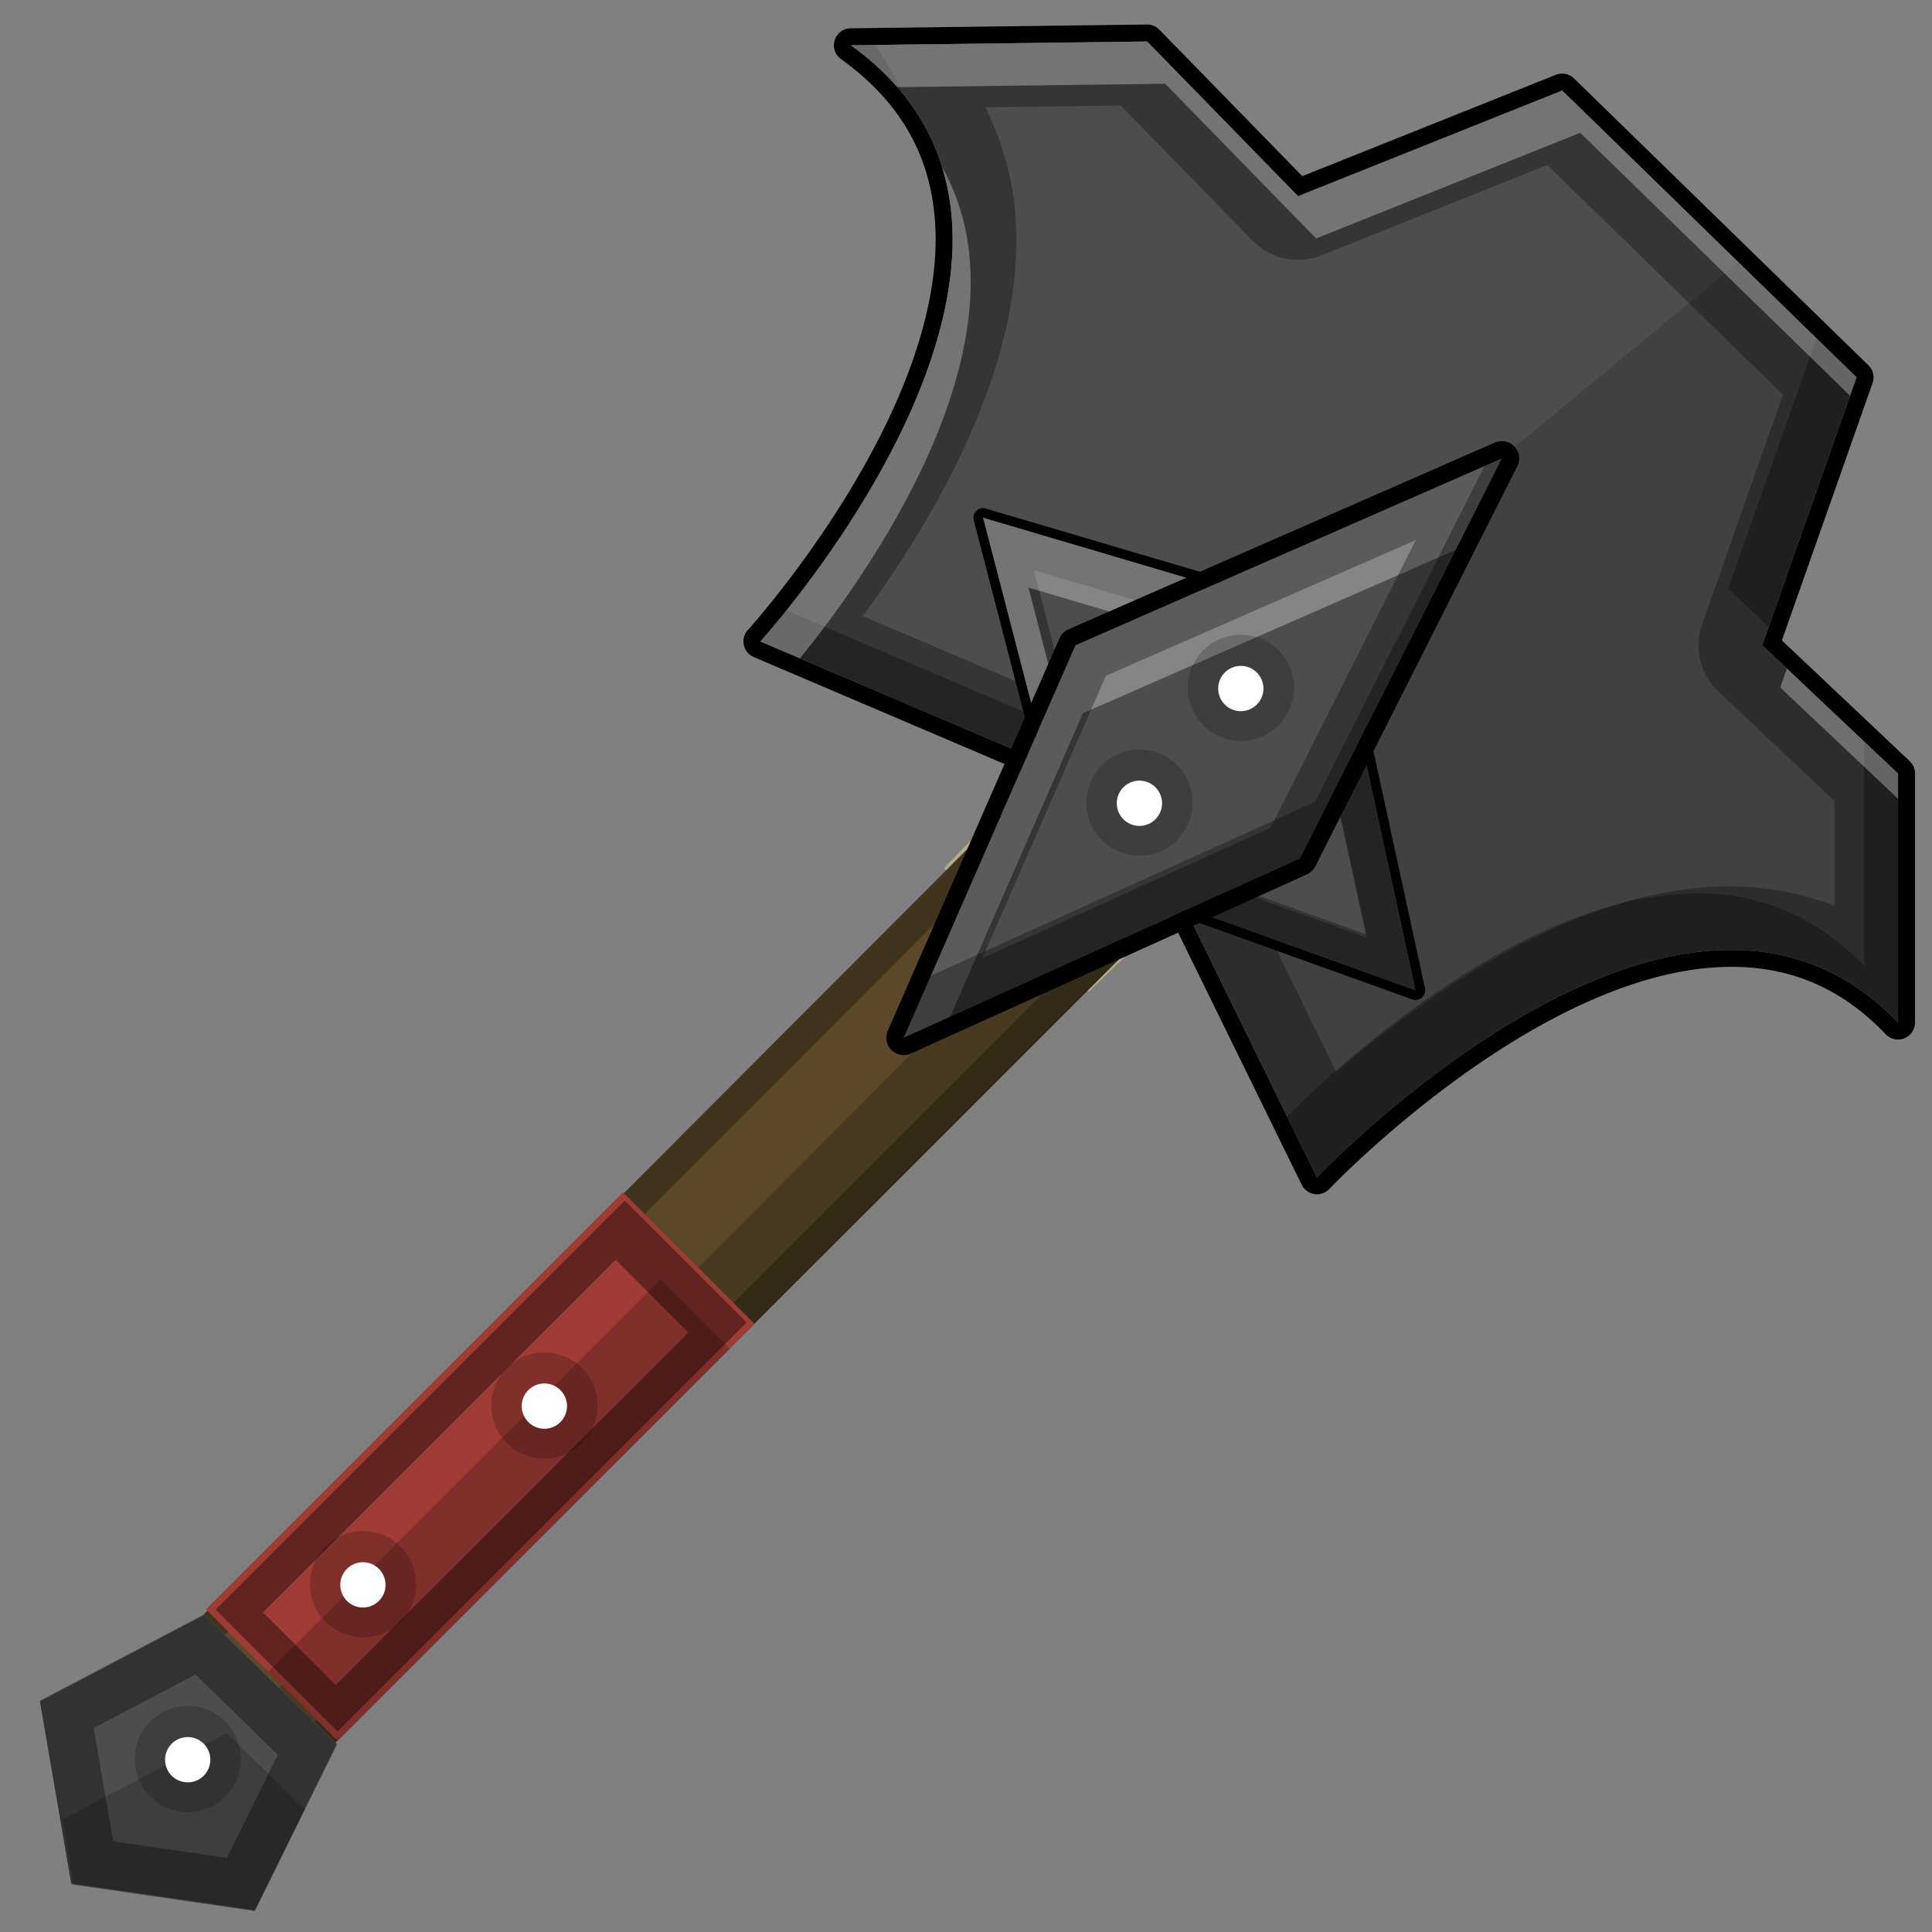 <?xml version="1.0" encoding="UTF-8" standalone="no"?>
<!-- Created with Inkscape (http://www.inkscape.org/) -->

<svg
   xmlns:dc="http://purl.org/dc/elements/1.1/"
   xmlns:cc="http://creativecommons.org/ns#"
   xmlns:rdf="http://www.w3.org/1999/02/22-rdf-syntax-ns#"
   xmlns:svg="http://www.w3.org/2000/svg"
   xmlns="http://www.w3.org/2000/svg"
   xmlns:sodipodi="http://sodipodi.sourceforge.net/DTD/sodipodi-0.dtd"
   xmlns:inkscape="http://www.inkscape.org/namespaces/inkscape"
   width="512"
   height="512"
   id="svg2"
   version="1.1"
   inkscape:version="0.48.4 r9939"
   sodipodi:docname="SteelPaxel.svg">
  <rect width="100%" height="100%" fill="#808080" stroke="none"/>
  <defs
     id="defs4" />
  <sodipodi:namedview
     id="base"
     pagecolor="#ffffff"
     bordercolor="#666666"
     borderopacity="1.0"
     inkscape:pageopacity="0.0"
     inkscape:pageshadow="2"
     inkscape:zoom="1"
     inkscape:cx="365.95339"
     inkscape:cy="276.66644"
     inkscape:document-units="px"
     inkscape:current-layer="layer1"
     showgrid="false"
     fit-margin-top="0"
     fit-margin-left="0"
     fit-margin-right="0"
     fit-margin-bottom="0"
     inkscape:window-width="1301"
     inkscape:window-height="744"
     inkscape:window-x="65"
     inkscape:window-y="24"
     inkscape:window-maximized="1">
    <inkscape:grid
       type="xygrid"
       id="grid3096"
       empspacing="8"
       visible="true"
       enabled="true"
       snapvisiblegridlinesonly="true" />
  </sodipodi:namedview>
  <g
     inkscape:label="Layer 1"
     inkscape:groupmode="layer"
     id="layer1"
     transform="translate(-236,-121.505)">
    <path
       style="fill:#000000;fill-opacity:1;stroke:none"
       d="M 303.938 6.5 L 225.438 7.5 A 4.5 4.5 0 0 0 222.875 15.656 C 240.011 27.997 246.742 42.859 247.812 59 C 248.883 75.141 243.901 92.609 236.562 108.688 C 221.885 140.844 198.188 166.969 198.188 166.969 A 4.5 4.5 0 0 0 199.75 174.125 L 296.688 215.469 L 344.969 313.969 A 4.5 4.5 0 0 0 352.281 315.094 C 352.281 315.094 375.996 290.118 406.531 272.719 C 421.799 264.019 438.707 257.288 454.812 256.344 C 470.918 255.399 486.156 259.862 499.75 274.094 A 4.5 4.5 0 0 0 507.5 271 L 507.5 205 A 4.5 4.5 0 0 0 506.094 201.719 L 472.219 169.719 L 496.25 101.5 A 4.5 4.5 0 0 0 495.125 96.781 L 417.125 20.781 A 4.5 4.5 0 0 0 412.344 19.812 L 345.125 46.688 L 307.219 7.844 A 4.5 4.5 0 0 0 303.938 6.5 z M 304 11 L 344 52 L 414 24 L 492 100 L 467 171 L 503 205 L 503 271 C 445.166 210.452 349 312 349 312 L 300 212 L 201.5 170 C 201.5 170 297.925 64.157 225.5 12 L 304 11 z "
       transform="translate(236,121.505)"
       id="path3051" />
    <path
       style="fill:#d3cec0;fill-opacity:1;stroke:#b4ad87;stroke-width:5;stroke-linecap:butt;stroke-linejoin:miter;stroke-miterlimit:4;stroke-opacity:1;stroke-dasharray:none"
       d="m 503.768,336.937 35.861,29.294 -15.246,14.741 -34.598,-29.547 z"
       id="path4036-2"
       inkscape:connector-curvature="0"
       sodipodi:nodetypes="ccccc" />
    <g
       id="g4000"
       transform="translate(-28,0)">
      <path
         sodipodi:nodetypes="ccccc"
         transform="translate(236,121.505)"
         inkscape:connector-curvature="0"
         id="path3034"
         d="M 378.571,130.572 60.714,449.143 95.383,483.342 412.815,165.982 z"
         style="fill:#5a4829;fill-opacity:1;stroke:none" />
      <path
         id="path3034-6"
         transform="translate(236,121.505)"
         d="M 378.563,130.563 60.719,449.156 95.375,483.344 412.813,165.969 z m -0.094,11.187 23.312,24.156 L 95.312,472.281 71.844,449.125 z"
         style="fill:#000000;fill-opacity:0.275;stroke:none"
         inkscape:connector-curvature="0"
         sodipodi:nodetypes="cccccccccc" />
      <path
         id="path3034-2"
         transform="translate(236,121.505)"
         d="M 397.75,150.781 80.531,468.719 95.375,483.344 412.625,166.156 z"
         style="fill:#000000;fill-opacity:0.196;stroke:none"
         inkscape:connector-curvature="0"
         sodipodi:nodetypes="ccccc" />
    </g>
    <rect
       style="color:#000000;fill:#a03b35;fill-opacity:1;fill-rule:nonzero;stroke:none;stroke-width:3.662;marker:none;visibility:visible;display:inline;overflow:visible;enable-background:accumulate"
       id="rect3879-0"
       width="156.291"
       height="49.279"
       x="-182.032"
       y="593.046"
       transform="matrix(0.707,-0.707,0.707,0.707,0,0)" />
    <path
       style="color:#000000;fill:#000000;fill-opacity:0.392;fill-rule:nonzero;stroke:none;stroke-width:3.662;marker:none;visibility:visible;display:inline;overflow:visible;enable-background:accumulate"
       d="M 401.547,439.664 293.146,548.065 325.463,580.383 433.865,471.982 401.547,439.664 z m -2.406,15.681 19.275,19.275 -93.445,93.416 -19.275,-19.246 93.445,-93.445 z"
       id="rect3879-0-0"
       inkscape:connector-curvature="0" />
    <path
       style="color:#000000;fill:#000000;fill-opacity:0.196;fill-rule:nonzero;stroke:none;stroke-width:3.662;marker:none;visibility:visible;display:inline;overflow:visible;enable-background:accumulate"
       d="M 411.052,460.537 307.083,564.506 325.49,582.912 429.458,478.943 411.052,460.537 z"
       id="rect3879-0-3"
       inkscape:connector-curvature="0" />
    <g
       style="stroke:none"
       id="g3842"
       transform="translate(225.034,-49.763)">
      <path
         inkscape:transform-center-y="-0.87702664"
         inkscape:transform-center-x="1.1317962"
         transform="matrix(0.915,0,0,0.915,-16.316,231.378)"
         d="m 88.893,401.893 38.455,37.48 -23.762,48.155 -53.141,-7.719 -9.08,-52.925 z"
         inkscape:randomized="0"
         inkscape:rounded="0"
         inkscape:flatsided="true"
         sodipodi:arg2="-0.79823514"
         sodipodi:arg1="-1.4265537"
         sodipodi:r2="39.67952"
         sodipodi:r1="45.678699"
         sodipodi:cy="447.09769"
         sodipodi:cx="82.327431"
         sodipodi:sides="5"
         id="path2997-8"
         style="color:#000000;fill:#4d4d4d;fill-opacity:1;fill-rule:nonzero;stroke:none;stroke-width:4;marker:none;visibility:visible;display:inline;overflow:visible;enable-background:accumulate"
         sodipodi:type="star" />
      <path
         id="path2997-8-46"
         d="m 65.065,599.308 -43.514,22.887 8.325,48.434 48.635,7.066 21.771,-44.086 -35.217,-34.302 z m -2.289,15.735 21.828,21.256 -13.475,27.321 -30.182,-4.377 -5.15,-30.039 26.978,-14.161 z"
         style="color:#000000;fill:#000000;fill-opacity:0.357;fill-rule:nonzero;stroke:none;stroke-width:4;marker:none;visibility:visible;display:inline;overflow:visible;enable-background:accumulate"
         inkscape:connector-curvature="0" />
      <path
         style="color:#000000;fill:#000000;fill-opacity:0.196;fill-rule:nonzero;stroke:none;stroke-width:4;marker:none;visibility:visible;display:inline;overflow:visible;enable-background:accumulate"
         d="m 71.049,630.55 -43.5,22.875 2.969,17.312 48,6.969 13.281,-26.938 -20.75,-20.219 z"
         id="path2997-8-7"
         inkscape:connector-curvature="0" />
    </g>
    <path
       sodipodi:type="arc"
       style="color:#000000;fill:#000000;fill-opacity:0.196;fill-rule:nonzero;stroke:none;stroke-width:4;marker:none;visibility:visible;display:inline;overflow:visible;enable-background:accumulate"
       id="path3849"
       sodipodi:cx="88.072678"
       sodipodi:cy="442.48889"
       sodipodi:rx="16.351845"
       sodipodi:ry="16.351845"
       d="m 104.425,442.489 c 0,9.031 -7.321,16.352 -16.352,16.352 -9.031,0 -16.352,-7.321 -16.352,-16.352 0,-9.031 7.321,-16.352 16.352,-16.352 9.031,0 16.352,7.321 16.352,16.352 z"
       transform="matrix(0.861,0,0,0.861,209.932,206.692)" />
    <path
       sodipodi:type="arc"
       style="color:#000000;fill:#ffffff;fill-opacity:1;fill-rule:nonzero;stroke:none;stroke-width:4;marker:none;visibility:visible;display:inline;overflow:visible;enable-background:accumulate"
       id="path3847"
       sodipodi:cx="85.535713"
       sodipodi:cy="442.55804"
       sodipodi:rx="6.0714288"
       sodipodi:ry="6.09375"
       d="m 91.607,442.558 c 0,3.365 -2.718,6.094 -6.071,6.094 -3.353,0 -6.071,-2.728 -6.071,-6.094 0,-3.365 2.718,-6.094 6.071,-6.094 3.353,0 6.071,2.728 6.071,6.094 z"
       transform="matrix(0.988,0,0,0.985,201.234,151.927)" />
    <path
       sodipodi:type="arc"
       style="color:#000000;fill:#000000;fill-opacity:0.196;fill-rule:nonzero;stroke:none;stroke-width:4;marker:none;visibility:visible;display:inline;overflow:visible;enable-background:accumulate"
       id="path3849-7"
       sodipodi:cx="88.072678"
       sodipodi:cy="442.48889"
       sodipodi:rx="16.351845"
       sodipodi:ry="16.351845"
       d="m 104.425,442.489 c 0,9.031 -7.321,16.352 -16.352,16.352 -9.031,0 -16.352,-7.321 -16.352,-16.352 0,-9.031 7.321,-16.352 16.352,-16.352 9.031,0 16.352,7.321 16.352,16.352 z"
       transform="matrix(0.861,0,0,0.861,256.368,160.356)" />
    <path
       sodipodi:type="arc"
       style="color:#000000;fill:#ffffff;fill-opacity:1;fill-rule:nonzero;stroke:none;stroke-width:4;marker:none;visibility:visible;display:inline;overflow:visible;enable-background:accumulate"
       id="path3847-1"
       sodipodi:cx="85.535713"
       sodipodi:cy="442.55804"
       sodipodi:rx="6.0714288"
       sodipodi:ry="6.09375"
       d="m 91.607,442.558 c 0,3.365 -2.718,6.094 -6.071,6.094 -3.353,0 -6.071,-2.728 -6.071,-6.094 0,-3.365 2.718,-6.094 6.071,-6.094 3.353,0 6.071,2.728 6.071,6.094 z"
       transform="matrix(0.988,0,0,0.985,247.669,105.592)" />
    <path
       sodipodi:type="arc"
       style="color:#000000;fill:#000000;fill-opacity:0.196;fill-rule:nonzero;stroke:none;stroke-width:4;marker:none;visibility:visible;display:inline;overflow:visible;enable-background:accumulate"
       id="path3849-77"
       sodipodi:cx="88.072678"
       sodipodi:cy="442.48889"
       sodipodi:rx="16.351845"
       sodipodi:ry="16.351845"
       d="m 104.425,442.489 c 0,9.031 -7.321,16.352 -16.352,16.352 -9.031,0 -16.352,-7.321 -16.352,-16.352 0,-9.031 7.321,-16.352 16.352,-16.352 9.031,0 16.352,7.321 16.352,16.352 z"
       transform="matrix(0.861,0,0,0.861,304.451,112.98)" />
    <path
       sodipodi:type="arc"
       style="color:#000000;fill:#ffffff;fill-opacity:1;fill-rule:nonzero;stroke:none;stroke-width:4;marker:none;visibility:visible;display:inline;overflow:visible;enable-background:accumulate"
       id="path3847-6"
       sodipodi:cx="85.535713"
       sodipodi:cy="442.55804"
       sodipodi:rx="6.0714288"
       sodipodi:ry="6.09375"
       d="m 91.607,442.558 c 0,3.365 -2.718,6.094 -6.071,6.094 -3.353,0 -6.071,-2.728 -6.071,-6.094 0,-3.365 2.718,-6.094 6.071,-6.094 3.353,0 6.071,2.728 6.071,6.094 z"
       transform="matrix(0.988,0,0,0.985,295.753,58.215)" />
    <path
       sodipodi:nodetypes="cccccccccccc"
       inkscape:connector-curvature="0"
       id="path3049"
       d="m 437.5,291.505 98.5,42 49,100 c 0,0 96.166,-101.548 154,-41 l 0,-66 -36,-34 25,-71 -78,-76 -70,28 -40,-41 -78.5,1 c 72.425,52.157 -24,158 -24,158 z"
       style="fill:#4d4d4d;fill-opacity:1;stroke:none" />
    <path
       style="fill:#000000;fill-opacity:0.314;stroke:none"
       d="M 304 11 L 225.5 12 C 297.925 64.157 201.5 170 201.5 170 L 300 212 L 349 312 C 349 312 445.166 210.452 503 271 L 503 205 L 467 171 L 492 100 L 414 24 L 344 52 L 304 11 z M 297 27.969 L 331.938 63.781 A 16.866 16.866 0 0 0 350.25 67.656 L 410.062 43.719 L 472.5 104.594 L 451.094 165.406 A 16.866 16.866 0 0 0 455.406 183.25 L 486.125 212.25 L 486.125 240 C 475.404 235.938 464.26 234.404 453.562 235.031 C 432.504 236.266 412.982 244.462 395.969 254.156 C 379.214 263.703 364.64 275.019 354.125 284.094 L 315.156 204.594 A 16.866 16.866 0 0 0 306.625 196.5 L 228.625 163.25 C 237.115 151.788 247.694 135.761 256 117.562 C 264.231 99.529 270.548 79.004 269.125 57.562 C 268.475 47.758 265.804 37.852 261.125 28.438 L 297 27.969 z "
       transform="translate(236,121.505)"
       id="path3049-37" />
    <path
       inkscape:connector-curvature="0"
       id="path3062"
       d="m 696.719,191.005 -168.625,139.125 7.906,3.375 49,100 c 0,0 96.166,-101.548 154,-41 l 0,-66 -36,-34 25,-71 -31.281,-30.5 z"
       style="fill:#000000;fill-opacity:0.157;stroke:none" />
    <path
       style="fill:#000000;fill-opacity:1;stroke:none"
       d="M 260.281 134.656 A 2.588 2.588 0 0 0 258.062 137.906 L 282.094 230.531 A 2.588 2.588 0 0 0 283.719 232.312 L 374.219 264.844 A 2.588 2.588 0 0 0 377.625 261.844 L 356.406 164.25 A 2.588 2.588 0 0 0 354.594 162.344 L 261.281 134.781 A 2.588 2.588 0 0 0 260.531 134.656 A 2.588 2.588 0 0 0 260.281 134.656 z M 260.562 137.219 L 353.875 164.812 L 375.094 262.406 L 284.594 229.875 L 260.562 137.219 z "
       transform="translate(236,121.505)"
       id="path3934" />
    <path
       inkscape:connector-curvature="0"
       id="path3049-2"
       d="m 467.875,133.411 -6.375,0.094 c 5.389,3.881 9.84,8.059 13.469,12.469 -1.769,-4.329 -4.11,-8.539 -7.094,-12.562 z m 249.5,77.719 -23.375,66.375 10.719,10.125 23.281,-66.125 -10.625,-10.375 z m -272.969,72.156 c -4.162,5.187 -6.906,8.219 -6.906,8.219 l 96.406,41.125 L 527,318.505 444.406,283.286 z M 730,318.005 l 0,59.5 c -54.219,-56.763 -142.129,28.94 -152.906,39.875 L 585,433.505 c 0,0 96.166,-101.548 154,-41 l 0,-66 -9,-8.5 z"
       style="fill:#000000;fill-opacity:0.314;stroke:none" />
    <path
       style="fill:#4d4d4d;fill-opacity:1;stroke:none;stroke-width:4;stroke-linecap:butt;stroke-linejoin:miter;stroke-miterlimit:4;stroke-opacity:1;stroke-dasharray:none"
       d="m 496.549,258.738 93.338,27.577 21.213,97.581 -90.51,-32.527 z"
       id="path4007"
       inkscape:connector-curvature="0"
       sodipodi:nodetypes="ccccc" />
    <path
       style="fill:#000000;fill-opacity:0.314;stroke:none"
       d="M 260.562 137.219 L 284.594 229.875 L 375.094 262.406 L 353.875 164.812 L 260.562 137.219 z M 274 151.125 L 345.781 172.344 L 362.156 247.656 L 292.562 222.656 L 274 151.125 z "
       transform="translate(236,121.505)"
       id="path4007-2" />
    <path
       style="fill:#000000;fill-opacity:0.314;stroke:none;stroke-width:4;stroke-linecap:butt;stroke-linejoin:miter;stroke-miterlimit:4;stroke-opacity:0.671;stroke-dasharray:none"
       d="M 343.25 161.656 L 362.094 248.406 L 281.938 219.594 L 284.594 229.875 L 375.094 262.406 L 353.875 164.812 L 343.25 161.656 z "
       transform="translate(236,121.505)"
       id="path4007-5" />
    <path
       style="fill:#ffffff;fill-opacity:0.314;stroke:none;stroke-width:4;stroke-linecap:butt;stroke-linejoin:miter;stroke-miterlimit:4;stroke-opacity:1;stroke-dasharray:none"
       d="M 260.562 137.219 L 284.594 229.875 L 292.531 232.719 L 272.562 155.719 L 357.344 180.781 L 353.875 164.812 L 260.562 137.219 z "
       transform="translate(236,121.505)"
       id="path4007-0" />
    <path
       style="fill:#4d4d4d;fill-opacity:1;stroke:none;stroke-width:4;stroke-linecap:butt;stroke-linejoin:miter;stroke-miterlimit:4;stroke-opacity:1;stroke-dasharray:none"
       d="m 475.5,396.505 45.5,-104 113,-49.5 -53.5,106 z"
       id="path3910-3"
       inkscape:connector-curvature="0" />
    <path
       style="fill:#ffffff;fill-opacity:0.314;stroke:none;stroke-width:4;stroke-linecap:butt;stroke-linejoin:miter;stroke-miterlimit:4;stroke-opacity:1;stroke-dasharray:none"
       d="M 398 121.5 L 285 171 L 239.5 275 L 251.812 269.438 L 287 189 L 385.781 145.719 L 398 121.5 z "
       id="path3910"
       transform="translate(236,121.505)" />
    <path
       style="fill:#000000;fill-opacity:0.314;stroke:none;stroke-width:4;stroke-linecap:butt;stroke-linejoin:miter;stroke-miterlimit:4;stroke-opacity:1;stroke-dasharray:none"
       d="M 398 121.5 L 393.406 123.5 L 348.5 212.5 L 246.688 258.562 L 239.5 275 L 344.5 227.5 L 398 121.5 z "
       id="path3910-4"
       transform="translate(236,121.505)" />
    <path
       transform="matrix(0.861,0,0,0.861,462.146,-46.775)"
       d="m 104.425,442.489 c 0,9.031 -7.321,16.352 -16.352,16.352 -9.031,0 -16.352,-7.321 -16.352,-16.352 0,-9.031 7.321,-16.352 16.352,-16.352 9.031,0 16.352,7.321 16.352,16.352 z"
       sodipodi:ry="16.351845"
       sodipodi:rx="16.351845"
       sodipodi:cy="442.48889"
       sodipodi:cx="88.072678"
       id="path3849-7-9"
       style="color:#000000;fill:#000000;fill-opacity:0.196;fill-rule:nonzero;stroke:none;stroke-width:4;marker:none;visibility:visible;display:inline;overflow:visible;enable-background:accumulate"
       sodipodi:type="arc" />
    <path
       transform="matrix(0.988,0,0,0.985,453.448,-101.54)"
       d="m 91.607,442.558 c 0,3.365 -2.718,6.094 -6.071,6.094 -3.353,0 -6.071,-2.728 -6.071,-6.094 0,-3.365 2.718,-6.094 6.071,-6.094 3.353,0 6.071,2.728 6.071,6.094 z"
       sodipodi:ry="6.09375"
       sodipodi:rx="6.0714288"
       sodipodi:cy="442.55804"
       sodipodi:cx="85.535713"
       id="path3847-1-1"
       style="color:#000000;fill:#ffffff;fill-opacity:1;fill-rule:nonzero;stroke:none;stroke-width:4;marker:none;visibility:visible;display:inline;overflow:visible;enable-background:accumulate"
       sodipodi:type="arc" />
    <path
       transform="matrix(0.861,0,0,0.861,489.016,-77.181)"
       d="m 104.425,442.489 c 0,9.031 -7.321,16.352 -16.352,16.352 -9.031,0 -16.352,-7.321 -16.352,-16.352 0,-9.031 7.321,-16.352 16.352,-16.352 9.031,0 16.352,7.321 16.352,16.352 z"
       sodipodi:ry="16.351845"
       sodipodi:rx="16.351845"
       sodipodi:cy="442.48889"
       sodipodi:cx="88.072678"
       id="path3849-77-8"
       style="color:#000000;fill:#000000;fill-opacity:0.196;fill-rule:nonzero;stroke:none;stroke-width:4;marker:none;visibility:visible;display:inline;overflow:visible;enable-background:accumulate"
       sodipodi:type="arc" />
    <path
       transform="matrix(0.988,0,0,0.985,480.318,-131.946)"
       d="m 91.607,442.558 c 0,3.365 -2.718,6.094 -6.071,6.094 -3.353,0 -6.071,-2.728 -6.071,-6.094 0,-3.365 2.718,-6.094 6.071,-6.094 3.353,0 6.071,2.728 6.071,6.094 z"
       sodipodi:ry="6.09375"
       sodipodi:rx="6.0714288"
       sodipodi:cy="442.55804"
       sodipodi:cx="85.535713"
       id="path3847-6-1"
       style="color:#000000;fill:#ffffff;fill-opacity:1;fill-rule:nonzero;stroke:none;stroke-width:4;marker:none;visibility:visible;display:inline;overflow:visible;enable-background:accumulate"
       sodipodi:type="arc" />
    <path
       style="fill:#000000;fill-opacity:1;stroke:none"
       d="M 397.719 116.906 A 4.597 4.597 0 0 0 396.156 117.281 L 283.156 166.781 A 4.597 4.597 0 0 0 280.781 169.156 L 235.281 273.156 A 4.597 4.597 0 0 0 241.406 279.188 L 346.406 231.688 A 4.597 4.597 0 0 0 348.594 229.562 L 402.094 123.562 A 4.597 4.597 0 0 0 397.719 116.906 z M 398 121.5 L 344.5 227.5 L 239.5 275 L 285 171 L 398 121.5 z "
       transform="translate(236,121.505)"
       id="path3882" />
    <path
       style="fill:#000000;fill-opacity:0.314;stroke:none"
       d="M 398 121.5 L 285 171 L 239.5 275 L 344.5 227.5 L 398 121.5 z M 375.188 143.125 L 336.688 219.375 L 260.344 253.906 L 293.062 179.094 L 375.188 143.125 z "
       transform="translate(236,121.505)"
       id="path3910-3-8" />
    <path
       inkscape:connector-curvature="0"
       id="path3049-3"
       d="m 540,132.505 -78.5,1 c 4.82,3.471 8.879,7.194 12.281,11.094 l 71,-0.906 40,41 70,-28 71.5,69.688 1.719,-4.875 -78,-76 -70,28 -40,-41 z m -54.312,33.312 C 502.431,220.213 437.5,291.505 437.5,291.505 l 10.5,4.469 c 16.787,-20.612 63.348,-84.441 37.688,-130.156 z m 223.844,132.875 -1.75,5 31.219,29.5 0,-6.688 -29.469,-27.812 z"
       style="fill:#ffffff;fill-opacity:0.314;stroke:none" />
  </g>
</svg>
